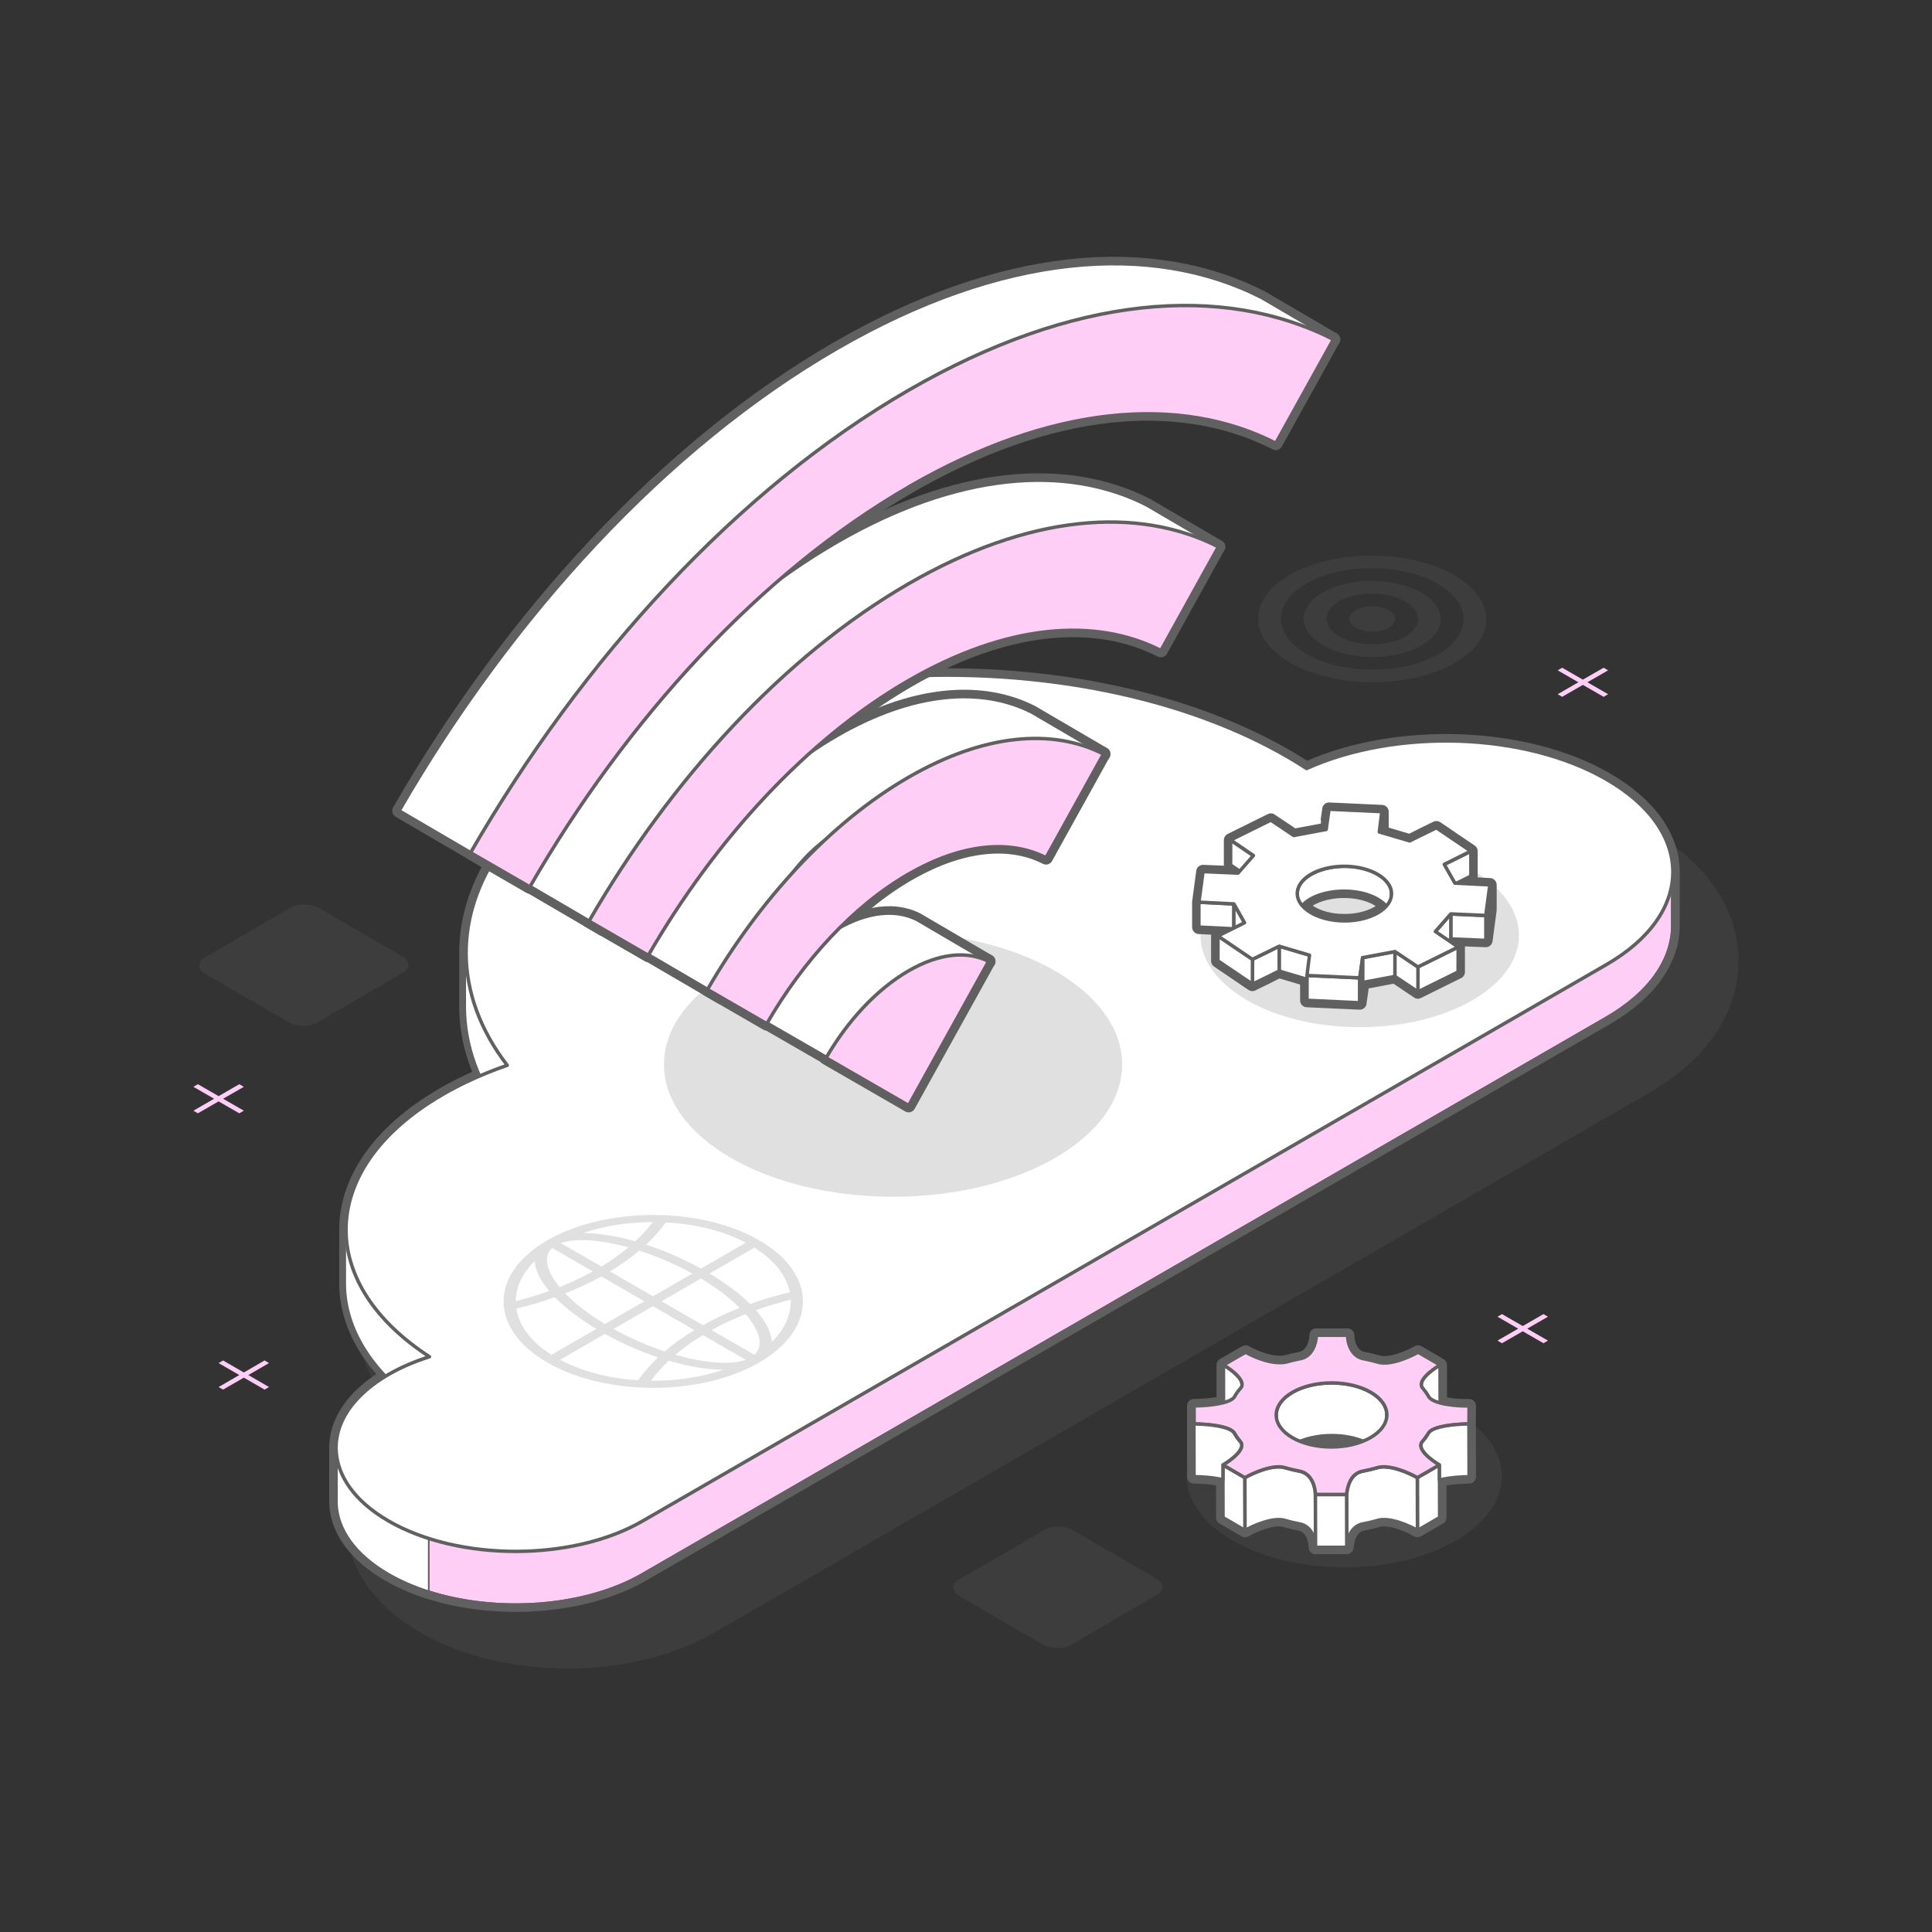 <?xml version="1.0" encoding="UTF-8"?><svg id="a" xmlns="http://www.w3.org/2000/svg" viewBox="0 0 280 280"><rect x="0" y="0" width="280" height="280" fill="#333333" stroke="none"/><polygon points="31.68 158.86 28.68 157.13 28.03 157.51 31.03 159.24 28.03 160.97 28.68 161.35 31.68 159.62 34.68 161.35 35.34 160.97 32.33 159.24 35.34 157.51 34.68 157.13 31.68 158.86" style="fill:#ffcef6; fill-rule:evenodd; stroke-width:0px;"/><polygon points="35.34 198.91 32.33 197.17 31.68 197.55 34.68 199.28 31.68 201.02 32.33 201.39 35.34 199.66 38.34 201.39 38.99 201.02 35.99 199.28 38.99 197.55 38.34 197.17 35.34 198.91" style="fill:#ffcef6; fill-rule:evenodd; stroke-width:0px;"/><polygon points="220.69 192.18 217.68 190.45 217.03 190.83 220.03 192.56 217.03 194.29 217.68 194.67 220.69 192.94 223.69 194.67 224.34 194.29 221.34 192.56 224.34 190.83 223.69 190.45 220.69 192.18" style="fill:#ffcef6; fill-rule:evenodd; stroke-width:0px;"/><polygon points="229.4 98.5 226.4 96.77 225.75 97.15 228.75 98.88 225.75 100.61 226.4 100.99 229.4 99.26 232.41 100.99 233.06 100.61 230.06 98.88 233.06 97.15 232.41 96.77 229.4 98.5" style="fill:#ffcef6; fill-rule:evenodd; stroke-width:0px;"/><path d="M251.97,139.25c0-.1,0-.19,0-.29-.15-7.32-4.67-13.91-12.75-18.58-7.05-4.07-16.28-6.31-25.99-6.31-6.76,0-13.25,1.07-18.98,3.11,0,0,0,0-.01,0-13.8-7.97-32.01-12.36-51.27-12.36s-37.47,4.39-51.28,12.36c-20.27,11.7-23.25,26.09-23.22,33.63.01,4.24.96,8.48,2.77,12.53-.89.45-1.76.92-2.6,1.4-11.11,6.42-17.18,15.36-17.08,25.19.06,5.79,2.31,11.33,6.48,16.18-.94.71-1.8,1.46-2.58,2.25-3.62,3.65-5.46,7.99-5.3,12.56.12,3.61,1.68,10.44,10.79,15.7,5.79,3.34,13.35,5.19,21.28,5.19h0c7.93,0,15.49-1.84,21.28-5.19l135.7-78.35c8.09-4.67,12.74-11.55,12.76-18.9v-.1Z" style="fill:#666; opacity:.2; stroke-width:0px;"/><path d="M242.44,126.22c-.06-4.81-3.27-9.61-9.63-13.28-11.87-6.85-30.55-7.37-43.45-1.56-.91-.59-1.86-1.18-2.85-1.75-27.21-15.71-71.34-15.71-98.55,0-13.64,7.88-20.44,18.21-20.41,28.53,0,.13,0,.27.01.4h-.01v7.36c.01,3.34.74,6.68,2.19,9.94-.69.3-1.38.6-2.05.92-1.19.56-2.34,1.17-3.45,1.81-9.46,5.46-14.15,12.63-14.08,19.79h0v7.77c.05,4.55,2.02,9.1,5.92,13.2-1.56.93-2.87,1.94-3.94,3.01-2.38,2.39-3.52,5.08-3.43,7.76v7.21c0,.18,0,.37,0,.55.13,3.75,2.66,7.47,7.61,10.33,1.74,1,3.66,1.83,5.7,2.49,9.91,3.2,22.68,2.38,31.11-2.49l139.68-80.64c6.41-3.7,9.62-8.55,9.63-13.4v-7.82s0-.08,0-.12Z" style="fill:#fff; stroke:#606060; stroke-linecap:round; stroke-linejoin:round; stroke-width:2px;"/><path d="M239.56,126.36c-1.59-2.05-3.84-3.98-6.76-5.66-11.87-6.85-30.55-7.37-43.45-1.56-.91-.59-1.86-1.18-2.85-1.75-27.21-15.71-71.34-15.71-98.55,0-3.91,2.25-7.25,4.71-10.03,7.31h2.16v38.73h-9.9c-.85.35-1.68.72-2.5,1.11-1.19.56-2.34,1.17-3.45,1.81-.77.44-1.51.9-2.22,1.37v36.53c.07.05.14.1.22.15-.07.02-.15.05-.22.08v26.23c9.91,3.2,22.68,2.38,31.11-2.49l139.68-80.64c6.41-3.7,9.62-8.55,9.63-13.4v-7.8h-2.88Z" style="fill:#ffcef6; stroke:#606060; stroke-miterlimit:10; stroke-width:.5px;"/><path d="M51.98,178.37h-1.83v7.77c.06,6.47,4.02,12.93,11.87,18.11v-36.53c-4.8,3.17-8.15,6.82-10.03,10.66Z" style="fill:#fff; stroke-width:0px;"/><path d="M80.08,124.7h-2.16c-4.62,4.31-7.69,9.02-9.23,13.86h-1.15v7.36c.02,5.54,2,11.08,5.96,16.23-1.14.39-2.25.82-3.33,1.27h9.9v-38.73Z" style="fill:#fff; stroke-width:0px;"/><path d="M56.32,206.95c-1.64.95-3.02,2-4.13,3.11h-3.48v7.27c0,.18,0,.37,0,.55.13,3.75,2.66,7.47,7.61,10.33,1.74,1,3.66,1.83,5.7,2.49v-26.23c-2.04.66-3.97,1.48-5.7,2.48Z" style="fill:#fff; stroke-width:0px;"/><path d="M239.56,126.36c-1.59-2.05-3.84-3.98-6.76-5.66-11.87-6.85-30.55-7.37-43.45-1.56-.91-.59-1.86-1.18-2.85-1.75-27.21-15.71-71.34-15.71-98.55,0-3.91,2.25-7.25,4.71-10.03,7.31h2.16v38.73h-9.9c-.85.35-1.68.72-2.5,1.11-1.19.56-2.34,1.17-3.45,1.81-.77.44-1.51.9-2.22,1.37v36.53c.07.05.14.1.22.15-.07.02-.15.05-.22.08-2.04.66-3.97,1.48-5.7,2.48-1.64.95-3.02,2-4.13,3.11h-3.48v7.27c0,.18,0,.37,0,.55.13,3.75,2.66,7.47,7.61,10.33,1.74,1,3.66,1.83,5.7,2.49,9.91,3.2,22.68,2.38,31.11-2.49l139.68-80.64c6.41-3.7,9.62-8.55,9.63-13.4v-7.8h-2.88Z" style="fill:none; stroke:#606060; stroke-miterlimit:10; stroke-width:.5px;"/><path d="M242.44,126.22c-.06-4.81-3.27-9.61-9.63-13.28-11.87-6.85-30.55-7.37-43.45-1.56-.91-.59-1.86-1.18-2.85-1.75-27.21-15.71-71.34-15.71-98.55,0-13.64,7.88-20.44,18.21-20.41,28.53.02,5.54,2,11.08,5.96,16.23-2.02.7-3.97,1.49-5.83,2.38-1.19.56-2.34,1.17-3.45,1.81-9.46,5.46-14.15,12.64-14.08,19.8.06,6.53,4.09,13.05,12.09,18.25-2.12.67-4.12,1.52-5.92,2.56-1.67.97-3.06,2.03-4.18,3.16-2.38,2.39-3.52,5.08-3.43,7.76.13,3.75,2.66,7.47,7.61,10.33,10.17,5.87,26.65,5.87,36.81,0l139.68-80.64c6.41-3.7,9.62-8.55,9.63-13.4v-.06s0-.08,0-.12Z" style="fill:#fff; stroke:#606060; stroke-linecap:round; stroke-linejoin:round; stroke-width:.5px;"/><path d="M58.22,138.56l-11.91-6.92c-1.2-.69-3.02-.77-4.06-.17l-12.69,7.38c-.59.34-.8.82-.66,1.3.11.37.43.74.95,1.04l11.91,6.92c1.2.69,3.02.77,4.06.17l12.69-7.38c.41-.24.63-.54.68-.87.08-.5-.25-1.05-.98-1.47Z" style="fill:#666; opacity:.2; stroke-width:0px;"/><path d="M167.49,228.73l-11.91-6.92c-1.2-.69-3.02-.77-4.06-.17l-12.69,7.38c-.59.34-.8.82-.66,1.3.11.37.43.74.95,1.04l11.91,6.92c1.2.69,3.02.77,4.06.17l12.69-7.38c.41-.24.63-.54.68-.87.08-.5-.25-1.05-.98-1.47Z" style="fill:#666; opacity:.2; stroke-width:0px;"/><ellipse cx="197.06" cy="135.54" rx="23.08" ry="13.33" style="fill:#666; opacity:.2; stroke-width:0px;"/><path d="M211.07,128.02c1-.5,2.05-1.03,2.09-1.05v-3.6s-4.98-3.38-4.98-3.38c-.07.03-3.82,1.86-3.87,1.9l-4.05-1.2v-3.04s-7.64-.35-7.64-.35c0,.05-.42,2.89-.41,2.93h0s0,0,0,0l-4.7.88s-3.26-2.2-3.32-2.23l-5.82,2.88v3.6s.62.44,1.31.91l-.25.29c-.08-.02-4.98-.22-5.07-.22l-.59,4.43v3.6c.07,0,3.9.2,4.84.24-1,.5-2.05,1.03-2.09,1.05v3.6s4.98,3.38,4.98,3.38c.07-.03,3.82-1.86,3.87-1.9l4.05,1.2v3.04s7.64.35,7.64.35c0-.05.41-2.8.41-2.93h0s4.7-.89,4.7-.89c.04.04,3.26,2.2,3.32,2.23l5.82-2.88v-3.6s-.62-.44-1.31-.91l.25-.29c.08.02,4.98.22,5.07.22l.59-4.43v-3.6c-.07,0-3.9-.2-4.84-.24ZM197.48,138.8s0,.01,0,.02c0-.01,0-.03,0-.03h0ZM194.32,133.45c-1.68-.08-3.18-.5-4.29-1.15-.53-.31-.97-.66-1.31-1.05,1.99-2.29,7.59-2.87,10.92-.95.51.3.94.64,1.27,1.02-1.22,1.37-3.77,2.26-6.6,2.12ZM201.67,129.35s0,.06,0,.09c0-.03,0-.06,0-.09ZM200.8,127.58s-.05-.05-.08-.08c.03.03.05.05.08.08ZM201.66,129.23s0-.06-.01-.09c0,.03,0,.06.01.09ZM201.62,129.01s-.01-.05-.02-.08c0,.03.01.05.02.08ZM201.55,128.75s0-.02,0-.03c0,0,0,.02,0,.03ZM201.46,128.53s-.02-.05-.03-.07c.01.02.02.05.03.07ZM201.36,128.33s-.03-.05-.05-.08c.02.03.03.05.05.08ZM201.25,128.14s-.04-.05-.06-.08c.02.03.04.05.06.08ZM201.11,127.95s-.04-.05-.06-.08c.02.03.04.05.06.08ZM200.97,127.76s-.05-.05-.07-.08c.02.03.05.05.07.08ZM200.62,127.41s-.05-.05-.08-.07c.03.02.06.05.08.07ZM200.43,127.24s-.06-.05-.09-.07c.03.02.06.05.09.07ZM200.21,127.07s-.06-.04-.09-.07c.03.02.06.04.09.07ZM199.98,126.91s-.05-.04-.08-.05c.03.02.05.04.08.05ZM194.68,125.55s-.02,0-.03,0c0,0,.02,0,.03,0ZM194.26,125.57c-2.31.13-4.47.95-5.54,2.18,1.04-1.22,3.13-2.07,5.54-2.18ZM188.03,129.19s0,0,0,0c-.01.09-.02.18-.02.28,0-.09,0-.18.02-.27ZM188.7,127.77c-.1.11-.18.23-.26.35.08-.12.16-.23.26-.35ZM188.3,128.36s-.03.07-.05.1c.02-.03.03-.07.05-.1ZM188.14,128.74s-.02.05-.03.08c0-.03.02-.05.03-.08ZM197.47,138.93c-.07.58-.39,2.75-.39,2.79,0-.04.32-2.21.39-2.79ZM197.48,138.84s0,.05,0,.08c0-.03,0-.06,0-.08Z" style="fill:#fff; stroke:#606060; stroke-linecap:round; stroke-linejoin:round; stroke-width:2px;"/><polygon points="192.21 120.23 192.2 123.83 192.2 123.83 192.21 120.22 192.21 120.23 192.21 120.23" style="fill:#fff; stroke:#606060; stroke-linecap:round; stroke-linejoin:round; stroke-width:.5px;"/><path d="M200.26,117.65v3.6c-.02.05-.36,2.89-.38,2.94v-3.6s.37-2.89.38-2.94h0Z" style="fill:#fff; stroke:#606060; stroke-linecap:round; stroke-linejoin:round; stroke-width:.5px;"/><path d="M181.66,124.01v3.6c-.16-.09-3.25-2.21-3.31-2.25v-3.6c.07.04,3.15,2.16,3.31,2.25h0Z" style="fill:#fff; stroke:#606060; stroke-linecap:round; stroke-linejoin:round; stroke-width:.5px;"/><path d="M213.17,123.37v3.6c-.08.03-3.78,1.89-3.86,1.92v-3.6c.09-.02,3.79-1.88,3.86-1.92h0Z" style="fill:#fff; stroke:#606060; stroke-linecap:round; stroke-linejoin:round; stroke-width:.5px;"/><path d="M199.66,126.71c-4.38-2.53-11.64-.63-11.65,2.79v3.6c0-3.73,7.54-5.15,11.64-2.79,1.26.73,2.02,1.73,2.02,2.81v-3.6c.01-1.09-.75-2.09-2.01-2.81Z" style="fill:#fff; stroke:#606060; stroke-linecap:round; stroke-linejoin:round; stroke-width:.5px;"/><path d="M178.83,131.01v3.6c-.09,0-4.99-.24-5.08-.25v-3.6c.1,0,4.99.25,5.08.25h0Z" style="fill:#fff; stroke:#606060; stroke-linecap:round; stroke-linejoin:round; stroke-width:.5px;"/><polygon points="215.92 128.26 215.91 131.86 215.33 136.29 215.34 132.69 215.92 128.26" style="fill:#fff; stroke:#606060; stroke-linecap:round; stroke-linejoin:round; stroke-width:.5px;"/><path d="M215.34,132.69v3.6c-.1,0-5-.21-5.08-.22v-3.6c.09.02,4.99.22,5.08.22h0Z" style="fill:#fff; stroke:#606060; stroke-linecap:round; stroke-linejoin:round; stroke-width:.5px;"/><polygon points="180.37 133.73 180.36 137.33 178.82 134.61 178.83 131.01 180.37 133.73" style="fill:#fff; stroke:#606060; stroke-linecap:round; stroke-linejoin:round; stroke-width:.5px;"/><polygon points="210.27 132.46 210.26 136.06 208.02 138.61 208.03 135.01 210.27 132.46" style="fill:#fff; stroke:#606060; stroke-linecap:round; stroke-linejoin:round; stroke-width:.5px;"/><polygon points="189.8 138.43 189.79 142.04 185.38 140.73 185.39 137.13 189.8 138.43" style="fill:#fff; stroke:#606060; stroke-linecap:round; stroke-linejoin:round; stroke-width:.5px;"/><polygon points="202.18 137.91 202.17 141.51 197.47 142.39 197.48 138.79 202.18 137.91" style="fill:#fff; stroke:#606060; stroke-linecap:round; stroke-linejoin:round; stroke-width:.5px;"/><path d="M185.39,137.13v3.6c-.06.04-3.81,1.87-3.88,1.9v-3.6c.08-.03,3.83-1.86,3.88-1.9h0Z" style="fill:#fff; stroke:#606060; stroke-linecap:round; stroke-linejoin:round; stroke-width:.5px;"/><polygon points="181.52 139.03 181.51 142.63 176.51 139.25 176.52 135.65 181.52 139.03" style="fill:#fff; stroke:#606060; stroke-linecap:round; stroke-linejoin:round; stroke-width:.5px;"/><polygon points="211.33 137.26 211.32 140.86 205.49 143.74 205.5 140.14 211.33 137.26" style="fill:#fff; stroke:#606060; stroke-linecap:round; stroke-linejoin:round; stroke-width:.5px;"/><path d="M205.5,140.14v3.6c-.07-.04-3.29-2.19-3.33-2.23v-3.6s3.27,2.2,3.33,2.23h0Z" style="fill:#fff; stroke:#606060; stroke-linecap:round; stroke-linejoin:round; stroke-width:.5px;"/><polygon points="197.08 141.72 197.06 145.33 189.42 144.97 189.43 141.37 197.08 141.72" style="fill:#fff; stroke:#606060; stroke-linecap:round; stroke-linejoin:round; stroke-width:.5px;"/><path d="M205.5,140.14c-.06-.04-3.28-2.19-3.32-2.23l-4.7.88s-.4,2.88-.41,2.93l-7.65-.35c0-.05.35-2.89.37-2.94l-4.41-1.3c-.05.04-3.8,1.87-3.87,1.9l-4.99-3.38c.07-.03,3.77-1.89,3.85-1.92l-1.54-2.73c-.08,0-4.98-.24-5.07-.25l.59-4.43c.09,0,4.99.21,5.07.22l2.24-2.55c-.15-.09-3.24-2.21-3.3-2.25l5.82-2.88c.06.04,3.28,2.19,3.32,2.23l4.7-.88s.4-2.88.41-2.93l7.65.35c0,.05-.35,2.89-.37,2.94l4.41,1.3s3.8-1.87,3.87-1.9l4.99,3.38c-.07.03-3.77,1.89-3.85,1.92l1.54,2.72c.08,0,4.98.24,5.07.25l-.59,4.43c-.09,0-4.99-.21-5.07-.22l-2.24,2.55c.15.09,3.24,2.21,3.3,2.25l-5.82,2.88ZM194.32,133.45c3.76.17,7.05-1.45,7.33-3.63.16-1.2-.63-2.32-2-3.11-1.11-.64-2.61-1.07-4.29-1.15-3.76-.17-7.05,1.45-7.33,3.63-.16,1.2.63,2.32,2,3.11,1.11.64,2.61,1.07,4.29,1.15h0Z" style="fill:#fff; stroke:#606060; stroke-linecap:round; stroke-linejoin:round; stroke-width:.5px;"/><path d="M197.48,138.79v3.6c-.01.13-.41,2.88-.42,2.93v-3.6c.02-.05.42-2.8.42-2.93h0Z" style="fill:#fff; stroke:#606060; stroke-linecap:round; stroke-linejoin:round; stroke-width:.5px;"/><ellipse cx="194.82" cy="213.96" rx="22.84" ry="13.19" style="fill:#666; opacity:.2; stroke-width:0px;"/><path d="M212.91,214.01l-.02-7.64.02-2.62c-1.02.04-2.83-.06-4.19-.43l-.02-5.5-3.19-1.85c-1.09.63-4.12,2.03-5.91,1.42-.61-.17-1.24-.33-1.88-.45-2.02-.3-2.44-2.53-2.43-3.42h-4.53c0,.74-.3,2.39-1.55,3.11-.26.15-.56.26-.91.31-.64.13-1.27.27-1.88.45-2.08.45-4.81-.79-5.9-1.42l-3.21,1.85v5.45c-1.38.37-3.29.48-4.28.48v2.62s.01,7.64.01,7.64c.96,0,2.8.1,4.19.45v-2.16s.02,7.64.02,7.64l3.19,1.85c1.09-.63,4.12-2.03,5.91-1.42.61.18,1.24.33,1.88.45,1.99.3,2.42,2.47,2.43,3.38v.04s4.52,0,4.52,0c.07-.77.33-2.4,1.56-3.11.26-.15.56-.26.91-.31.64-.12,1.26-.27,1.88-.45,1.81-.62,4.82.78,5.9,1.42l3.21-1.85v-5.45c1.38-.38,3.29-.48,4.27-.48ZM207.11,198.95s.05-.05.08-.07c-.03.02-.05.05-.08.07ZM208.45,197.97s.03-.02.04-.03c-.01,0-.03.02-.04.03ZM207.43,198.69s0,0,0,0c0,0,0,0,0,0ZM207.7,198.48s.03-.02.05-.04c-.02.01-.03.02-.05.04ZM207.95,198.3s.04-.03.07-.05c-.02.01-.04.03-.07.05ZM208.2,198.13s.04-.03.06-.04c-.02.01-.04.03-.06.04ZM206.95,199.1s-.06.06-.09.08c.03-.03.06-.06.09-.08ZM206.72,199.32s-.06.06-.08.09c.03-.03.06-.06.08-.09ZM206.24,199.91s.02-.04.03-.05c-.01.02-.02.04-.03.05ZM206.44,199.64s.04-.05.07-.08c-.02.03-.04.05-.07.08ZM205.99,200.54s0,.05,0,.08c0-.03,0-.05,0-.08ZM206.14,200.09s-.03.05-.04.08c.01-.03.02-.05.04-.08ZM206.04,200.31s-.02.06-.03.09c0-.03.02-.06.03-.09ZM188.44,208.9c2.73-1.1,6.36-1.11,9.09-.03-2.73,1.1-6.36,1.11-9.09.03ZM200.73,203.92c-.03-.06-.05-.12-.08-.18.03.06.05.12.08.18ZM200.96,204.76s0-.1-.01-.15c0,.05,0,.1.01.15ZM200.88,204.35c-.02-.06-.02-.12-.04-.18.02.06.03.12.04.18ZM200.16,203.01s-.06-.07-.09-.11c.03.04.06.07.09.11ZM200.5,203.47c-.03-.05-.06-.11-.1-.16.04.05.06.11.1.16ZM199.71,202.54s-.02-.02-.04-.04c.01.01.02.02.04.04ZM185.92,202.87s-.03.02-.04.04c.01-.01.03-.02.04-.04ZM185.64,203.2s-.06.07-.09.11c.03-.04.06-.08.09-.11ZM184.98,204.78c-.01.1-.02.2-.02.29,0-.1.01-.2.02-.29ZM185.39,203.57c-.03.06-.07.11-.1.17.03-.06.07-.11.1-.17ZM185.19,203.96c-.03.07-.07.15-.09.22.02-.07.06-.15.09-.22ZM185.05,204.37c-.02.09-.05.17-.06.26.01-.09.04-.17.06-.26ZM178.8,198.88s.07.06.11.1c-.04-.03-.07-.07-.11-.1ZM180,200.61s0-.04,0-.06c0,.02,0,.04,0,.06ZM179.71,199.86s.02.04.03.05c-.01-.02-.02-.04-.03-.05ZM179.85,200.09s.02.05.03.07c-.01-.02-.02-.05-.03-.07ZM179.94,200.32s.02.05.02.07c0-.02-.01-.05-.02-.07ZM179.55,199.63s-.04-.04-.05-.06c.02.02.04.04.05.06ZM179.36,199.41s-.06-.06-.09-.09c.03.03.06.06.09.09ZM179.14,199.19s-.07-.07-.1-.1c.04.03.07.07.1.1ZM177.6,198s-.07-.04-.1-.06c.03.02.06.04.1.06ZM178.66,198.76c-.06-.05-.12-.1-.19-.15.06.05.13.1.19.15ZM178.32,198.5s-.09-.06-.13-.1c.04.03.09.06.13.1ZM178.08,198.32s-.09-.06-.13-.09c.04.03.09.06.13.09ZM177.84,198.15s-.08-.05-.12-.08c.04.03.08.05.12.08ZM189.57,213.85s-.09-.09-.14-.13c.05.04.09.09.14.13ZM189.35,213.66c-.06-.04-.11-.09-.17-.12.06.04.12.08.17.12ZM189.1,213.49c-.07-.04-.14-.08-.21-.11.07.03.14.07.21.11ZM188.82,213.36c-.08-.03-.16-.07-.25-.09.09.03.17.06.25.09ZM189.66,213.93s.08.09.11.13c-.04-.04-.07-.09-.11-.13ZM190.63,216.5s0-.06,0-.1c0,.04,0,.07,0,.1ZM190.62,216.31s0-.07,0-.11c0,.04,0,.07,0,.11ZM190.6,216.08s0-.08-.02-.11c0,.04.01.08.02.11ZM190.56,215.84s-.01-.08-.02-.12c0,.04.01.08.02.12ZM190.51,215.58s-.02-.08-.03-.12c.01.04.02.08.03.12ZM190.44,215.32s-.02-.08-.04-.12c.01.04.02.08.04.12ZM190.34,215.05s-.03-.08-.05-.12c.02.04.03.08.05.12ZM190.23,214.79s-.04-.08-.06-.12c.02.04.04.08.06.12ZM190.1,214.53s-.05-.08-.07-.13c.03.04.05.08.07.13ZM189.95,214.29s-.06-.09-.09-.13c.03.04.06.09.09.13Z" style="fill:#fff; stroke:#606060; stroke-linecap:round; stroke-linejoin:round; stroke-width:2px;"/><path d="M180,200.64c0-1.02-1.8-2.3-2.69-2.82l.02,7.64c.9.52,2.69,1.8,2.69,2.82l-.02-7.64Z" style="fill:#fff; stroke:#606060; stroke-linecap:round; stroke-linejoin:round; stroke-width:.5px;"/><path d="M208.72,205.47l-.02-7.64c-.91.52-2.73,1.81-2.72,2.83l.02,7.64c0-1.02,1.82-2.31,2.72-2.83Z" style="fill:#fff; stroke:#606060; stroke-linecap:round; stroke-linejoin:round; stroke-width:.5px;"/><path d="M187.34,209.42c3.14-1.82,8.22-1.82,11.34,0,1.55.9,2.33,2.08,2.33,3.26l-.02-7.64c0-1.18-.78-2.36-2.33-3.26-3.12-1.81-8.19-1.81-11.34,0-1.58.91-2.37,2.11-2.36,3.3l.02,7.64c0-1.19.79-2.39,2.36-3.3Z" style="fill:#fff; stroke:#606060; stroke-linecap:round; stroke-linejoin:round; stroke-width:.5px;"/><polygon points="180.42 214.15 177.23 212.3 177.25 219.94 180.44 221.8 180.42 214.15" style="fill:#fff; stroke:#606060; stroke-linecap:round; stroke-linejoin:round; stroke-width:.5px;"/><polygon points="208.64 219.94 208.62 212.3 205.41 214.15 205.43 221.8 208.64 219.94" style="fill:#fff; stroke:#606060; stroke-linecap:round; stroke-linejoin:round; stroke-width:.5px;"/><path d="M186.35,220.38c.61.18,1.24.33,1.88.45,2,.3,2.42,2.47,2.43,3.39l-.02-7.64c0-.91-.43-3.09-2.43-3.39-.64-.12-1.27-.28-1.88-.45-1.8-.61-4.82.78-5.91,1.42l.02,7.64c1.09-.63,4.12-2.03,5.91-1.42Z" style="fill:#fff; stroke:#606060; stroke-linecap:round; stroke-linejoin:round; stroke-width:.5px;"/><path d="M196.74,221.14c.26-.15.56-.26.91-.31.64-.12,1.26-.27,1.88-.45,1.81-.61,4.82.78,5.9,1.42l-.02-7.64c-1.09-.63-4.09-2.03-5.9-1.42-.61.17-1.24.33-1.88.45-.35.05-.65.16-.91.31-1.23.71-1.49,2.34-1.56,3.11l.02,7.64c.07-.77.33-2.4,1.56-3.11Z" style="fill:#fff; stroke:#606060; stroke-linecap:round; stroke-linejoin:round; stroke-width:.5px;"/><path d="M179.7,208.88c1.05,1.04-1.37,2.79-2.47,3.42l3.19,1.85c1.09-.63,4.12-2.03,5.91-1.42.61.18,1.24.33,1.88.45,2.02.3,2.43,2.53,2.43,3.42h4.52c.07-.77.33-2.4,1.56-3.11.26-.15.56-.26.91-.31.64-.12,1.26-.28,1.88-.45,1.81-.61,4.82.78,5.9,1.42l3.21-1.85c-1.09-.63-3.49-2.38-2.43-3.42.3-.36.57-.72.79-1.09.09-.2.28-.38.54-.53,1.25-.72,4.1-.89,5.37-.89l.02-2.62c-1.65.07-5.38-.25-5.9-1.42-.21-.37-.47-.73-.77-1.09-1.05-1.04,1.37-2.79,2.47-3.42l-3.19-1.85c-1.09.63-4.12,2.03-5.91,1.42-.61-.17-1.24-.33-1.88-.45-2.02-.3-2.44-2.53-2.43-3.42h-4.53c0,.74-.3,2.39-1.55,3.11-.26.15-.56.26-.91.31-.64.13-1.27.27-1.88.45-2.08.45-4.81-.79-5.9-1.42l-3.21,1.85c1.09.63,3.49,2.38,2.43,3.42-.31.35-.57.72-.78,1.09-.09.2-.28.38-.54.53-1.25.72-4.1.89-5.37.89v2.62c1.53,0,5.37.25,5.89,1.42.21.37.47.73.77,1.09ZM187.32,201.78c3.14-1.81,8.21-1.81,11.34,0,3.12,1.81,3.11,4.75-.04,6.57-3.14,1.81-8.21,1.81-11.33,0-3.12-1.82-3.11-4.75.03-6.57Z" style="fill:#ffcef6; stroke:#606060; stroke-linecap:round; stroke-linejoin:round; stroke-width:.5px;"/><path d="M177.23,212.3c1.09-.63,3.52-2.38,2.47-3.42-.31-.36-.56-.72-.77-1.09-.52-1.17-4.36-1.42-5.9-1.42l.02,7.64c.96,0,2.8.1,4.19.45v-2.16Z" style="fill:#fff; stroke:#606060; stroke-linecap:round; stroke-linejoin:round; stroke-width:.5px;"/><polygon points="195.18 224.25 195.16 216.61 190.64 216.61 190.66 224.25 195.18 224.25" style="fill:#fff; stroke:#606060; stroke-linecap:round; stroke-linejoin:round; stroke-width:.5px;"/><path d="M212.91,214.01l-.02-7.64c-1.27,0-4.12.17-5.37.89-.26.15-.45.33-.54.53-.22.37-.48.73-.79,1.09-1.06,1.04,1.34,2.79,2.43,3.42v2.2c1.4-.38,3.31-.48,4.29-.48Z" style="fill:#fff; stroke:#606060; stroke-linecap:round; stroke-linejoin:round; stroke-width:.5px;"/><path d="M210.53,83.23c-6.48-3.6-16.95-3.61-23.39-.04-6.44,3.57-6.41,9.39.07,12.98,6.48,3.6,16.95,3.61,23.39.04,6.44-3.57,6.41-9.39-.07-12.98ZM189.54,94.88c-5.18-2.88-5.21-7.53-.06-10.39,5.15-2.86,13.53-2.85,18.72.03,5.18,2.88,5.21,7.53.06,10.39-5.15,2.86-13.53,2.85-18.72-.03ZM205.87,85.82c-3.89-2.16-10.17-2.17-14.04-.02-3.86,2.14-3.84,5.63.04,7.79,3.89,2.16,10.17,2.17,14.04.02,3.86-2.14,3.84-5.63-.04-7.79ZM194.21,92.29c-2.59-1.44-2.61-3.76-.03-5.19,2.58-1.43,6.77-1.42,9.36.02,2.59,1.44,2.61,3.76.03,5.19-2.58,1.43-6.77,1.42-9.36-.02ZM201.2,88.4c-1.3-.72-3.39-.72-4.68,0-1.29.71-1.28,1.88.01,2.6,1.3.72,3.39.72,4.68,0,1.29-.71,1.28-1.88-.01-2.6Z" style="fill:#666; opacity:.2; stroke-width:0px;"/><ellipse cx="129.43" cy="154.27" rx="33.2" ry="19.17" style="fill:#666; opacity:.2; stroke-width:0px;"/><path d="M79.33,179.75c-8.46,4.89-8.46,12.83,0,17.72,8.46,4.89,22.23,4.89,30.69,0,8.46-4.89,8.46-12.83,0-17.72-8.46-4.89-22.23-4.89-30.69,0ZM85.91,184.27c-1.51.83-3.11,1.59-4.81,2.26-1.92-2.32-2.42-4.41-1.07-5.66l5.88,3.39ZM87.15,184.99l6.23,3.6-5.71,3.3c-2.39-1.44-4.34-2.97-5.76-4.44,1.85-.73,3.6-1.55,5.24-2.45ZM88.4,184.27c1.57-.95,2.99-1.96,4.25-3.02,2.55.82,5.2,1.95,7.7,3.32l-5.71,3.3-6.23-3.6ZM87.15,183.55l-5.88-3.39c2.15-.78,5.77-.49,9.8.62-1.17.98-2.48,1.9-3.92,2.78ZM84.54,178.7c3.1-1.06,6.59-1.59,10.08-1.59-.74.97-1.59,1.9-2.55,2.79-2.72-.77-5.3-1.18-7.52-1.2ZM79.59,187.1c-1.55.56-3.16,1.05-4.84,1.47.01-2.02.93-4.03,2.76-5.82.04,1.28.76,2.78,2.08,4.34ZM80.41,188c1.49,1.52,3.51,3.09,6.01,4.6l-6.5,3.75c-3.01-1.91-4.71-4.27-5.09-6.69,1.94-.47,3.8-1.02,5.58-1.66ZM87.67,193.32c2.51,1.4,5.14,2.55,7.7,3.41-1.11,1.05-2.08,2.16-2.9,3.31-4.09-.26-8.07-1.25-11.3-2.97l6.5-3.75ZM88.92,192.6l5.71-3.3,6,3.47c-1.59.97-3.03,2-4.3,3.09-2.47-.82-5.02-1.92-7.42-3.26ZM101.88,193.49l6.2,3.58c-2.22.8-6.01.48-10.19-.73,1.18-1.01,2.51-1.96,3.99-2.85ZM109.33,196.35l-6.2-3.58c1.54-.86,3.19-1.63,4.92-2.32,2.1,2.42,2.68,4.62,1.28,5.9ZM101.88,192.05l-6-3.46,5.71-3.3c2.3,1.38,4.2,2.84,5.61,4.26-1.88.74-3.66,1.58-5.33,2.5ZM102.84,184.57l6.5-3.75c2.95,1.85,4.66,4.12,5.13,6.46-2.01.48-3.93,1.05-5.76,1.7-1.48-1.47-3.46-2.97-5.87-4.41ZM101.59,183.85c-2.61-1.44-5.33-2.61-7.96-3.47,1.1-1.03,2.06-2.1,2.87-3.22,4.19.22,8.28,1.2,11.59,2.94l-6.5,3.75ZM94.33,200.11c.74-1.01,1.61-1.97,2.59-2.9,2.85.83,5.57,1.29,7.9,1.31-3.22,1.1-6.86,1.62-10.49,1.59ZM111.85,194.47c-.04-1.35-.83-2.93-2.29-4.59,1.61-.58,3.29-1.09,5.04-1.52.08,2.11-.83,4.24-2.75,6.12Z" style="fill:#666; opacity:.2; stroke-width:0px;"/><path d="M193.23,49.19l-10.35-6.06c-16.07-8.19-37.72-6.41-61.54,7.35-24.8,14.32-47.25,38.88-63.5,67.03l12.37,7.23c14.05-24.34,29.68-47.85,51.13-60.23,20.6-11.89,39.31-13.42,53.21-6.33l1.96-3.54,16.73-5.44Z" style="fill:#fff; stroke:#606060; stroke-linecap:round; stroke-linejoin:round; stroke-width:2px;"/><path d="M159.93,109.28l-10.35-6.06c-7.38-3.76-17.3-2.95-28.24,3.36-11.38,6.57-21.68,17.84-29.14,30.76l12.37,7.23c5.26-9.11,8.74-19.33,16.77-23.96,7.71-4.45,14.71-5.02,19.91-2.37l2.33-4.2.51.99,15.84-5.74Z" style="fill:#fff; stroke:#606060; stroke-linecap:round; stroke-linejoin:round; stroke-width:2px;"/><path d="M176.57,79.25l-10.35-6.06c-11.72-5.98-27.51-4.69-44.88,5.34-18.09,10.44-34.46,28.36-46.32,48.9l12.37,7.23c9.66-16.72,19.21-33.59,33.95-42.09,14.15-8.17,27.01-9.22,36.56-4.35l4.06-7.33,14.62-1.63Z" style="fill:#fff; stroke:#606060; stroke-linecap:round; stroke-linejoin:round; stroke-width:2px;"/><path d="M132.92,133.27c-3.03-1.54-7.09-1.23-11.58,1.36-4.67,2.7-8.9,7.32-11.96,12.62l11.96,6.9,3.59-6.48c1.3,1.47,2.57,2.96,2.62,3.18.11.44,15.72-11.52,15.72-11.52l-10.35-6.06Z" style="fill:#fff; stroke:#606060; stroke-linecap:round; stroke-linejoin:round; stroke-width:2px;"/><path d="M131.69,70.56c20.6-11.89,39.31-13.42,53.21-6.33l8.34-15.04c-16.07-8.19-37.72-6.41-61.54,7.35-24.8,14.32-47.25,38.88-63.5,67.03l8.59,4.96c14.05-24.34,33.47-45.58,54.91-57.96Z" style="fill:#fff; stroke:#606060; stroke-linecap:round; stroke-linejoin:round; stroke-width:2px;"/><path d="M131.69,98.62c14.15-8.17,27.01-9.22,36.56-4.35l8.32-15.02c-11.72-5.98-27.51-4.69-44.88,5.34-18.09,10.44-34.46,28.36-46.32,48.9l8.59,4.96c9.66-16.72,22.99-31.32,37.73-39.83Z" style="fill:#fff; stroke:#606060; stroke-linecap:round; stroke-linejoin:round; stroke-width:2px;"/><path d="M131.69,126.67c7.71-4.45,14.71-5.02,19.91-2.37l8.32-15.02c-7.38-3.76-17.3-2.95-28.24,3.36-11.38,6.57-21.68,17.84-29.14,30.76l8.59,4.96c5.26-9.11,12.52-17.06,20.55-21.69Z" style="fill:#fff; stroke:#606060; stroke-linecap:round; stroke-linejoin:round; stroke-width:2px;"/><path d="M143.27,139.33c-3.03-1.54-7.09-1.23-11.58,1.36-4.67,2.7-8.9,7.32-11.96,12.62l11.96,6.9,11.58-20.89Z" style="fill:#fff; stroke:#606060; stroke-linecap:round; stroke-linejoin:round; stroke-width:2px;"/><path d="M193.23,49.19l-10.35-6.06c-16.07-8.19-37.72-6.41-61.54,7.35-24.8,14.32-47.25,38.88-63.5,67.03l12.37,7.23c14.05-24.34,29.68-47.85,51.13-60.23,20.6-11.89,39.31-13.42,53.21-6.33l1.96-3.54,16.73-5.44Z" style="fill:#fff; stroke:#606060; stroke-linecap:round; stroke-linejoin:round; stroke-width:.5px;"/><path d="M159.93,109.28l-10.35-6.06c-7.38-3.76-17.3-2.95-28.24,3.36-11.38,6.57-21.68,17.84-29.14,30.76l12.37,7.23c5.26-9.11,8.74-19.33,16.77-23.96,7.71-4.45,14.71-5.02,19.91-2.37l2.33-4.2.51.99,15.84-5.74Z" style="fill:#fff; stroke:#606060; stroke-linecap:round; stroke-linejoin:round; stroke-width:.5px;"/><path d="M176.57,79.25l-10.35-6.06c-11.72-5.98-27.51-4.69-44.88,5.34-18.09,10.44-34.46,28.36-46.32,48.9l12.37,7.23c9.66-16.72,19.21-33.59,33.95-42.09,14.15-8.17,27.01-9.22,36.56-4.35l4.06-7.33,14.62-1.63Z" style="fill:#fff; stroke:#606060; stroke-linecap:round; stroke-linejoin:round; stroke-width:.5px;"/><path d="M132.92,133.27c-3.03-1.54-7.09-1.23-11.58,1.36-4.67,2.7-8.9,7.32-11.96,12.62l11.96,6.9,3.59-6.48c1.3,1.47,2.57,2.96,2.62,3.18.11.44,15.72-11.52,15.72-11.52l-10.35-6.06Z" style="fill:#fff; stroke:#606060; stroke-linecap:round; stroke-linejoin:round; stroke-width:.5px;"/><path d="M131.69,70.56c20.6-11.89,39.31-13.42,53.21-6.33l8.34-15.04c-16.07-8.19-37.72-6.41-61.54,7.35-24.8,14.32-47.25,38.88-63.5,67.03l8.59,4.96c14.05-24.34,33.47-45.58,54.91-57.96Z" style="fill:#ffcef6; stroke:#606060; stroke-linecap:round; stroke-linejoin:round; stroke-width:.5px;"/><path d="M131.69,98.62c14.15-8.17,27.01-9.22,36.56-4.35l8.32-15.02c-11.72-5.98-27.51-4.69-44.88,5.34-18.09,10.44-34.46,28.36-46.32,48.9l8.59,4.96c9.66-16.72,22.99-31.32,37.73-39.83Z" style="fill:#ffcef6; stroke:#606060; stroke-linecap:round; stroke-linejoin:round; stroke-width:.5px;"/><path d="M131.69,126.67c7.71-4.45,14.71-5.02,19.91-2.37l8.32-15.02c-7.38-3.76-17.3-2.95-28.24,3.36-11.38,6.57-21.68,17.84-29.14,30.76l8.59,4.96c5.26-9.11,12.52-17.06,20.55-21.69Z" style="fill:#ffcef6; stroke:#606060; stroke-linecap:round; stroke-linejoin:round; stroke-width:.5px;"/><path d="M143.27,139.33c-3.03-1.54-7.09-1.23-11.58,1.36-4.67,2.7-8.9,7.32-11.96,12.62l11.96,6.9,11.58-20.89Z" style="fill:#ffcef6; stroke:#606060; stroke-linecap:round; stroke-linejoin:round; stroke-width:.5px;"/></svg>